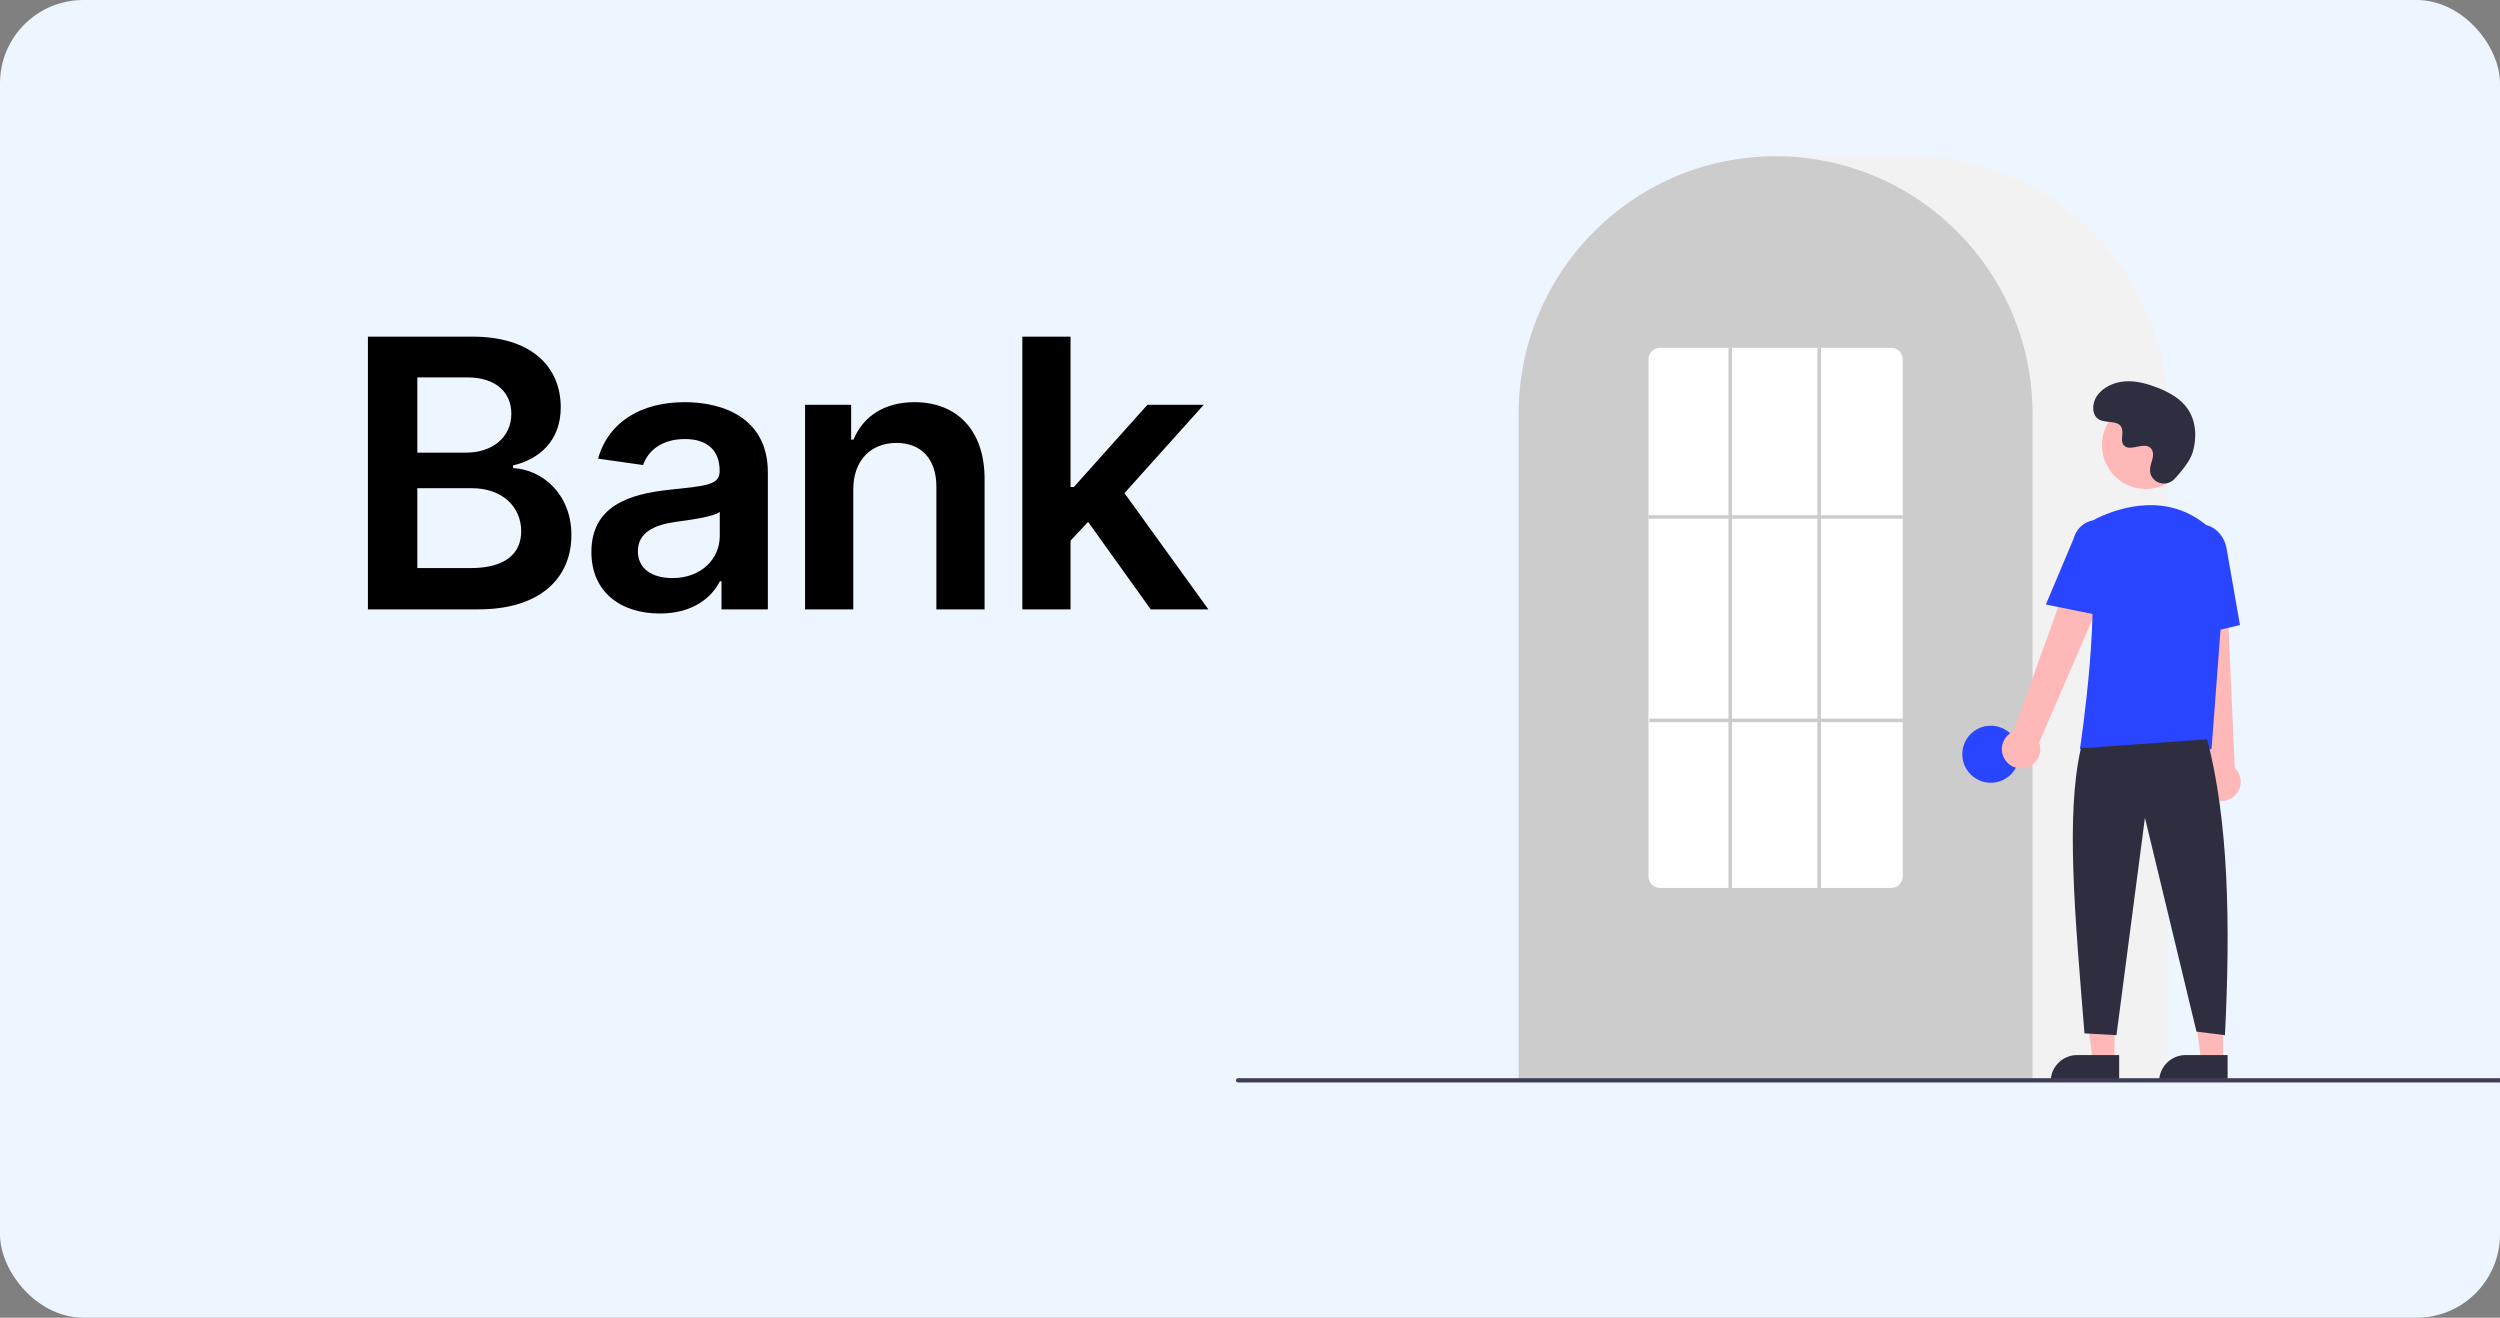 <svg width="480" height="253" viewBox="0 0 480 253" fill="none" xmlns="http://www.w3.org/2000/svg">
<rect x="0" y="0" width="480" height="253" fill="#808080" stroke="none"/>
<g clip-path="url(#clip0)">
<rect width="480" height="253" rx="16" fill="#EDF5FF"/>
<g clip-path="url(#clip1)">
<path d="M416.191 207.61H291.588V79.45C291.588 52.183 313.717 30 340.917 30H366.862C394.062 30 416.191 52.183 416.191 79.45V207.61Z" fill="#F2F2F2"/>
<path d="M390.247 207.61H291.588V79.45C291.561 69.002 294.861 58.818 301.009 50.381C301.235 50.071 301.461 49.766 301.694 49.463C304.668 45.554 308.206 42.111 312.193 39.248C312.418 39.084 312.644 38.922 312.874 38.761C316.21 36.447 319.819 34.555 323.618 33.128C323.843 33.043 324.073 32.957 324.303 32.874C327.739 31.645 331.301 30.803 334.923 30.364C335.147 30.333 335.378 30.309 335.608 30.285C339.138 29.907 342.697 29.907 346.227 30.285C346.457 30.309 346.687 30.333 346.915 30.364C350.535 30.804 354.096 31.645 357.532 32.874C357.761 32.957 357.991 33.043 358.217 33.129C361.97 34.537 365.536 36.401 368.836 38.678C369.066 38.836 369.295 38.997 369.521 39.159C371.756 40.758 373.855 42.539 375.797 44.485C377.354 46.046 378.806 47.709 380.141 49.464C380.373 49.766 380.599 50.071 380.826 50.38C386.973 58.818 390.274 69.002 390.247 79.45V207.61Z" fill="#CCCCCC"/>
<path d="M382.224 150.289C385.241 150.289 387.686 147.838 387.686 144.814C387.686 141.79 385.241 139.338 382.224 139.338C379.207 139.338 376.762 141.79 376.762 144.814C376.762 147.838 379.207 150.289 382.224 150.289Z" fill="#2945FF"/>
<path d="M405.984 203.772H401.799L399.807 187.589L405.984 187.589L405.984 203.772Z" fill="#FFB8B8"/>
<path d="M398.809 202.573H406.88V207.667H393.727C393.727 206.998 393.858 206.336 394.114 205.718C394.369 205.1 394.743 204.538 395.215 204.065C395.687 203.592 396.248 203.217 396.864 202.961C397.481 202.705 398.142 202.573 398.809 202.573Z" fill="#2F2E41"/>
<path d="M426.808 203.772H422.623L420.631 187.589L426.809 187.589L426.808 203.772Z" fill="#FFB8B8"/>
<path d="M419.633 202.573H427.705V207.667H414.551C414.551 206.998 414.682 206.336 414.938 205.718C415.193 205.1 415.568 204.538 416.04 204.065C416.511 203.592 417.072 203.217 417.688 202.961C418.305 202.705 418.966 202.573 419.633 202.573Z" fill="#2F2E41"/>
<path d="M384.989 145.898C384.687 145.454 384.487 144.948 384.402 144.418C384.317 143.887 384.349 143.344 384.496 142.827C384.643 142.31 384.901 141.832 385.252 141.426C385.603 141.02 386.039 140.696 386.528 140.477L400.756 101.167L407.756 104.997L391.512 142.563C391.824 143.411 391.815 144.346 391.487 145.189C391.158 146.031 390.532 146.724 389.728 147.135C388.924 147.546 387.997 147.647 387.124 147.419C386.25 147.192 385.491 146.65 384.989 145.898Z" fill="#FFB8B8"/>
<path d="M424.67 153.285C424.205 153.017 423.804 152.651 423.495 152.212C423.187 151.772 422.978 151.27 422.884 150.741C422.79 150.212 422.812 149.669 422.95 149.149C423.088 148.63 423.338 148.147 423.682 147.735L419.275 106.153L427.242 106.518L429.074 147.419C429.726 148.045 430.127 148.889 430.2 149.791C430.273 150.692 430.013 151.59 429.471 152.313C428.928 153.036 428.139 153.534 427.255 153.713C426.37 153.892 425.45 153.74 424.67 153.285Z" fill="#FFB8B8"/>
<path d="M411.96 93.886C416.591 93.886 420.345 90.123 420.345 85.481C420.345 80.839 416.591 77.076 411.96 77.076C407.33 77.076 403.576 80.839 403.576 85.481C403.576 90.123 407.33 93.886 411.96 93.886Z" fill="#FFB8B8"/>
<path d="M424.616 143.828H399.338L399.369 143.63C399.414 143.336 403.874 114.05 400.585 104.469C400.255 103.527 400.284 102.496 400.666 101.575C401.049 100.654 401.758 99.907 402.657 99.478H402.657C407.358 97.258 416.383 94.525 424 101.158C425.121 102.15 425.996 103.39 426.556 104.779C427.117 106.169 427.347 107.67 427.229 109.164L424.616 143.828Z" fill="#2945FF"/>
<path d="M404.193 118.378L392.813 116.063L398.147 103.391C398.467 102.164 399.258 101.113 400.349 100.47C401.44 99.827 402.74 99.644 403.966 99.961C405.191 100.278 406.24 101.07 406.884 102.162C407.528 103.253 407.714 104.557 407.401 105.786L404.193 118.378Z" fill="#2945FF"/>
<path d="M418.769 122.675L418.085 106.953C417.566 103.998 419.254 101.204 421.849 100.747C424.446 100.292 426.981 102.342 427.502 105.319L430.074 120.01L418.769 122.675Z" fill="#2945FF"/>
<path d="M423.776 141.945C427.843 157.474 428.287 177.217 427.189 198.753L421.727 198.069L411.827 157.003L406.365 198.753L400.22 198.411C398.385 175.815 396.597 156.416 399.538 143.656L423.776 141.945Z" fill="#2F2E41"/>
<path d="M417.485 91.977C415.921 93.647 413.016 92.75 412.812 90.469C412.796 90.291 412.797 90.113 412.815 89.936C412.921 88.925 413.503 88.008 413.364 86.941C413.332 86.675 413.233 86.422 413.077 86.205C411.83 84.532 408.904 86.954 407.728 85.439C407.007 84.51 407.855 83.048 407.301 82.01C406.571 80.64 404.407 81.315 403.05 80.565C401.54 79.73 401.63 77.408 402.624 75.996C403.836 74.273 405.961 73.354 408.06 73.221C410.159 73.089 412.243 73.658 414.202 74.423C416.428 75.293 418.636 76.495 420.006 78.457C421.672 80.843 421.832 84.052 420.999 86.842C420.492 88.539 418.762 90.613 417.485 91.977Z" fill="#2F2E41"/>
<path d="M489.752 207.831H237.714C237.606 207.83 237.503 207.787 237.427 207.711C237.351 207.634 237.309 207.531 237.309 207.423C237.309 207.315 237.351 207.212 237.427 207.135C237.503 207.059 237.606 207.016 237.714 207.016H489.752C489.86 207.016 489.963 207.059 490.039 207.135C490.115 207.212 490.158 207.315 490.158 207.423C490.158 207.531 490.115 207.634 490.039 207.711C489.963 207.787 489.86 207.83 489.752 207.831Z" fill="#3F3D56"/>
<path d="M363.107 170.48H318.728C318.143 170.483 317.581 170.254 317.165 169.842C316.749 169.43 316.513 168.87 316.509 168.284V68.984C316.513 68.398 316.749 67.838 317.165 67.426C317.581 67.014 318.143 66.785 318.728 66.788H363.107C363.691 66.785 364.253 67.014 364.669 67.426C365.085 67.838 365.321 68.398 365.326 68.984V168.284C365.321 168.87 365.085 169.43 364.669 169.842C364.253 170.254 363.691 170.483 363.107 170.48Z" fill="white"/>
<path d="M365.326 98.919H316.509V99.603H365.326V98.919Z" fill="#CCCCCC"/>
<path d="M365.497 137.969H316.679V138.654H365.497V137.969Z" fill="#CCCCCC"/>
<path d="M332.553 66.788H331.871V170.822H332.553V66.788Z" fill="#CCCCCC"/>
<path d="M349.622 66.788H348.94V170.822H349.622V66.788Z" fill="#CCCCCC"/>
</g>
<path d="M70.639 117H91.835C103.827 117 109.707 110.889 109.707 102.733C109.707 94.807 104.082 90.153 98.508 89.872V89.361C103.622 88.159 107.662 84.579 107.662 78.213C107.662 70.415 102.037 64.636 90.685 64.636H70.639V117ZM80.125 109.074V93.733H90.582C96.437 93.733 100.068 97.312 100.068 101.991C100.068 106.159 97.204 109.074 90.327 109.074H80.125ZM80.125 86.906V72.46H89.713C95.287 72.46 98.176 75.401 98.176 79.44C98.176 84.043 94.443 86.906 89.508 86.906H80.125ZM126.692 117.793C132.853 117.793 136.535 114.903 138.223 111.605H138.53V117H147.427V90.716C147.427 80.335 138.964 77.216 131.473 77.216C123.214 77.216 116.873 80.898 114.828 88.057L123.47 89.284C124.39 86.599 126.998 84.298 131.524 84.298C135.819 84.298 138.172 86.497 138.172 90.358V90.511C138.172 93.171 135.385 93.298 128.456 94.04C120.836 94.858 113.549 97.133 113.549 105.98C113.549 113.702 119.2 117.793 126.692 117.793ZM129.095 110.991C125.234 110.991 122.473 109.227 122.473 105.827C122.473 102.273 125.567 100.79 129.709 100.202C132.138 99.869 136.995 99.256 138.197 98.284V102.912C138.197 107.284 134.669 110.991 129.095 110.991ZM163.83 93.989C163.83 88.312 167.256 85.04 172.139 85.04C176.921 85.04 179.784 88.185 179.784 93.426V117H189.04V91.994C189.066 82.585 183.696 77.216 175.591 77.216C169.71 77.216 165.671 80.028 163.881 84.401H163.421V77.727H154.574V117H163.83V93.989ZM196.289 117H205.545V103.807L208.92 100.202L220.937 117H232.008L215.9 94.679L231.113 77.727H220.298L206.184 93.503H205.545V64.636H196.289V117Z" fill="black"/>
</g>
<defs>
<clipPath id="clip0">
<rect width="480" height="253" rx="16" fill="white"/>
</clipPath>
<clipPath id="clip1">
<rect width="297" height="178" fill="white" transform="translate(203 30)"/>
</clipPath>
</defs>
</svg>
